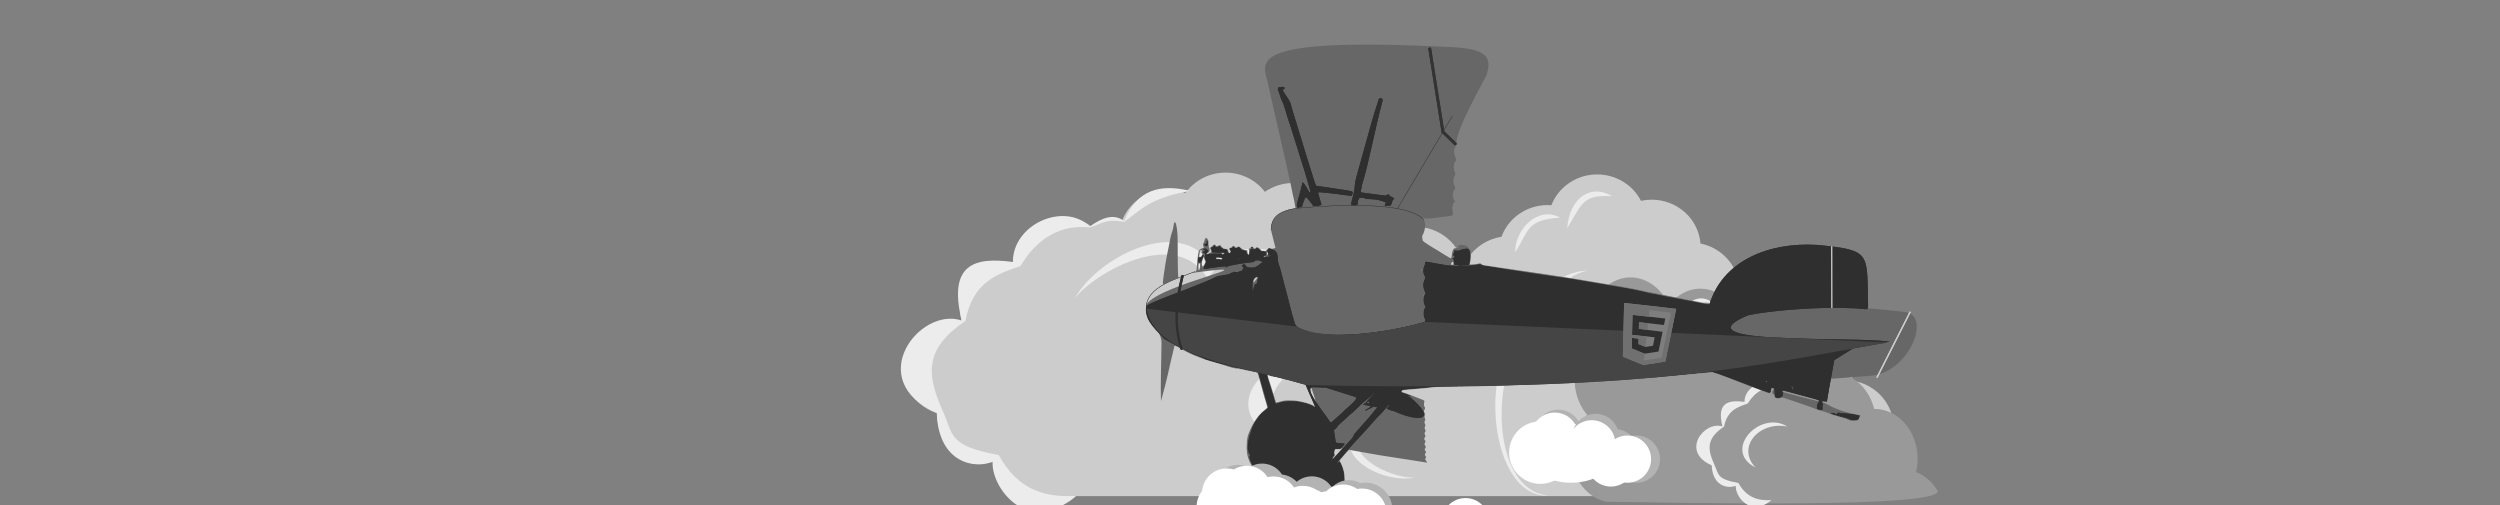 <?xml version="1.0" encoding="UTF-8" standalone="no"?>
<!-- Created with Inkscape (http://www.inkscape.org/) -->

<svg
   xmlns:dc="http://purl.org/dc/elements/1.1/"
   xmlns:cc="http://creativecommons.org/ns#"
   xmlns:rdf="http://www.w3.org/1999/02/22-rdf-syntax-ns#"
   xmlns:svg="http://www.w3.org/2000/svg"
   xmlns="http://www.w3.org/2000/svg"
   xmlns:xlink="http://www.w3.org/1999/xlink"
   xmlns:sodipodi="http://sodipodi.sourceforge.net/DTD/sodipodi-0.dtd"
   xmlns:inkscape="http://www.inkscape.org/namespaces/inkscape"
   width="1980"
   height="400"
   id="svg2"
   version="1.1"
   inkscape:version="0.48.3.1 r9886"
   sodipodi:docname="avion.svg">
  <rect width="100%" height="100%" fill="#808080" stroke="none"/>
  <defs
     id="defs4" />
  <sodipodi:namedview
     id="base"
     pagecolor="#ffffff"
     bordercolor="#666666"
     borderopacity="1.0"
     inkscape:pageopacity="0.0"
     inkscape:pageshadow="2"
     inkscape:zoom="1.979899"
     inkscape:cx="1074.7497"
     inkscape:cy="103.05594"
     inkscape:document-units="px"
     inkscape:current-layer="layer1"
     showgrid="false"
     inkscape:window-width="1920"
     inkscape:window-height="1048"
     inkscape:window-x="1920"
     inkscape:window-y="0"
     inkscape:window-maximized="1" />
  <g
     inkscape:label="Calque 1"
     inkscape:groupmode="layer"
     id="layer1"
     transform="translate(0,-652.362)">
    <path
       style="fill:#cccccc;fill-opacity:1;fill-rule:nonzero;stroke:none"
       d="m 970.656,789.069 c -13.15,0 -24.745,6.386 -31.75,16.125 -4.332,-1.627 -9.046,-2.562 -13.969,-2.562 -16.573,0 -30.681,10.147 -36.219,24.375 -1.924,-0.286 -3.9,-0.438 -5.906,-0.438 -6.854,0 -13.289,1.746 -18.875,4.781 -6.415,-4.577 -14.34,-7.281 -22.906,-7.281 -20.894,0 -37.923,16.092 -38.719,36.219 -1.02,-0.078 -2.022,-0.156 -3.062,-0.156 -21.401,0 -38.75,16.878 -38.75,37.688 0,3.082 0.376,6.07 1.094,8.938 -2.437,-0.467 -4.954,-0.719 -7.531,-0.719 -21.401,0 -38.75,16.878 -38.75,37.687 0,16.829 11.34,31.07 27,35.906 -0.018,0.468 -0.031,0.934 -0.031,1.406 0,20.809 17.349,37.688 38.75,37.688 1.879,0 3.723,-0.155 5.531,-0.406 0.07,20.751 17.392,37.531 38.75,37.531 10.435,0 19.908,-4.009 26.875,-10.531 l 604.562,0 0,-16.844 c 1.404,0.15 2.836,0.25 4.281,0.25 21.401,0 38.75,-16.878 38.75,-37.688 0,-18.899 -14.309,-34.536 -32.969,-37.25 0.068,-0.91 0.094,-1.823 0.094,-2.75 0,-20.809 -17.349,-37.687 -38.75,-37.687 -1.444,0 -2.847,0.1 -4.25,0.25 -1.653,-19.328 -18.289,-34.531 -38.594,-34.531 -2.654,0 -5.246,0.287 -7.75,0.781 -1.042,-17.164 -13.905,-31.223 -30.781,-34.625 -1.553,-19.425 -18.249,-34.719 -38.625,-34.719 -2.92,0 -5.765,0.311 -8.5,0.906 -6.346,-12.392 -19.515,-20.906 -34.719,-20.906 -16.598,0 -30.73,10.144 -36.25,24.406 -0.999,-0.075 -2.012,-0.125 -3.031,-0.125 -16.872,0 -31.181,10.49 -36.5,25.125 -13.694,2.126 -25.006,11.224 -29.938,23.438 -3.07,-17.826 -18.983,-31.406 -38.188,-31.406 -8.952,0 -17.189,2.949 -23.75,7.906 -7.051,-9.349 -18.413,-15.406 -31.25,-15.406 -1.521,0 -3.025,0.084 -4.5,0.25 -4.597,-15.819 -19.541,-27.406 -37.281,-27.406 -8.376,0 -16.131,2.607 -22.469,7 -7.062,-9.238 -18.378,-15.219 -31.125,-15.219 z"
       id="path3018"
       inkscape:connector-curvature="0" />
    <path
       style="fill:#ececec;fill-opacity:1;stroke:none"
       d="m 1263.314,944.719 c -52.938,1.446 -58.16,-76.419 -5.427,-78.111 -40.329,7.237 -46.817,75.604 5.427,78.111 z"
       id="path4190-3-4"
       inkscape:connector-curvature="0"
       sodipodi:nodetypes="ccc" />
    <path
       style="fill:#ececec;stroke:none"
       d="m 852.094,1045.112 c -23.279,1.209 -45.306,-3.562 -61.071,-32.346 -40.745,-7.709 -35.33,-15.279 -45,-36.357 -12.216,-27.871 -13.695,-48.167 18.571,-69.861 5.842,-30.587 24.718,-37.016 43.571,-43.485 13.606,-22.486 31.871,-32.881 55,-30.653 8.297,-1.988 12.033,-7.389 27.143,-4.277 12.525,-8.953 20.189,-18.877 50.714,-24.238 l 0,-0.713 c -21.778,-4.889 -40.315,-1.156 -50.714,24.238 -7.966,-6.128 -17.28,-2.846 -27.143,4.277 -21.044,-19.888 -61.394,-1.081 -60.893,28.158 -30.532,-4.148 -51.533,1.608 -40.625,46.337 -33.328,-11.292 -78.464,47.299 -19.732,73.337 1.324,40.021 30.788,44.484 44.286,38.406 -1.694,19.015 26.403,60.545 65.893,27.178 z"
       id="path3366"
       inkscape:connector-curvature="0"
       sodipodi:nodetypes="cccccccccccccccc" />
    <path
       inkscape:connector-curvature="0"
       style="fill:#999999;fill-opacity:1;fill-rule:nonzero;stroke:none"
       d="m 1512.016,992.167 c -6.802,-10.559 -17.247,-16.062 -27.657,-15.882 -1.107,-4.448 -2.893,-8.791 -5.439,-12.743 -8.572,-13.307 -22.938,-18.587 -35.716,-14.553 -0.796,-1.716 -1.712,-3.392 -2.75,-5.003 -3.545,-5.503 -8.09,-9.63 -13.094,-12.306 -0.129,-7.879 -2.344,-15.854 -6.774,-22.732 -10.807,-16.777 -30.826,-20.859 -45.261,-9.5 -0.473,-0.866 -0.937,-1.717 -1.475,-2.552 -11.069,-17.184 -31.802,-21.054 -46.3,-8.65 -2.148,1.837 -4.035,3.92 -5.662,6.205 -0.935,-2.235 -2.061,-4.406 -3.394,-6.476 -11.069,-17.184 -31.802,-21.054 -46.301,-8.65 -11.725,10.031 -15.782,27.624 -11.052,43.082 -0.335,0.265 -0.667,0.532 -0.996,0.813 -14.499,12.404 -17.285,36.394 -6.216,53.578 0.972,1.509 2.034,2.897 3.144,4.199 -14.422,12.425 -17.154,36.336 -6.107,53.485 5.397,8.379 13.09,13.595 21.238,15.302 43.614,0.348 276.243,6.129 261.807,-9.684 -4.332,-6.725 -10.16,-11.398 -16.498,-13.869 2.784,-11.177 1.098,-23.827 -5.495,-34.063 z"
       id="path3018-7"
       sodipodi:nodetypes="scscscscsscsscsscscccss" />
    <path
       style="fill:#ececec;stroke:none"
       d="m 1403.027,1048.473 c -10.001,0.508 -19.464,-1.496 -26.238,-13.587 -17.505,-3.238 -15.178,-6.418 -19.333,-15.272 -5.248,-11.707 -5.883,-20.233 7.979,-29.346 2.51,-12.848 10.619,-15.549 18.719,-18.266 5.845,-9.445 13.692,-13.812 23.629,-12.876 3.565,-0.835 5.17,-3.104 11.661,-1.797 5.381,-3.761 8.674,-7.929 21.788,-10.181 l 0,-0.299 c -9.356,-2.054 -17.32,-0.485 -21.788,10.181 -3.422,-2.574 -7.424,-1.196 -11.661,1.797 -9.041,-8.354 -26.376,-0.454 -26.161,11.828 -13.117,-1.742 -22.14,0.675 -17.453,19.464 -14.318,-4.743 -33.71,19.868 -8.477,30.805 0.569,16.811 13.227,18.686 19.026,16.133 -0.728,7.987 11.343,25.432 28.309,11.416 z"
       id="path3366-8"
       inkscape:connector-curvature="0"
       sodipodi:nodetypes="cccccccccccccccc" />
    <path
       style="fill:#ececec;stroke:none"
       d="m 1091.622,1047.259 c -17.287,0.899 -33.645,-2.65 -45.353,-24.069 -30.258,-5.736 -26.236,-11.369 -33.418,-27.052 -9.072,-20.739 -10.17,-35.84 13.791,-51.983 4.338,-22.759 18.356,-27.543 32.357,-32.357 10.104,-16.731 23.668,-24.466 40.844,-22.809 6.161,-1.479 8.936,-5.498 20.157,-3.183 9.301,-6.662 14.993,-14.046 37.661,-18.035 l 0,-0.53 c -16.172,-3.638 -29.939,-0.86 -37.661,18.035 -5.916,-4.56 -12.832,-2.118 -20.157,3.183 -15.627,-14.799 -45.592,-0.805 -45.22,20.952 -22.673,-3.087 -38.269,1.196 -30.169,34.479 -24.75,-8.402 -58.268,35.195 -14.653,54.569 0.983,29.779 22.864,33.1 32.887,28.577 -1.258,14.149 19.608,45.051 48.933,20.223 z"
       id="path3366-5"
       inkscape:connector-curvature="0"
       sodipodi:nodetypes="cccccccccccccccc" />
    <path
       style="fill:#ececec;fill-opacity:1;stroke:none"
       d="m 851.022,888.895 c 16.516,-21.389 81.448,-57.422 105.507,-15.595 22.677,-37.455 96.004,-12.673 91.993,22.381 10.94,-32.516 -51.707,-63.34 -90.714,-35.357 -23.671,-35.845 -87.145,-5.99 -106.786,28.571 z"
       id="path4190"
       inkscape:connector-curvature="0"
       sodipodi:nodetypes="ccccc" />
    <path
       style="fill:#ececec;fill-opacity:1;stroke:none"
       d="m 1120.448,1030.634 c -15.185,0.851 -54.436,-13.505 -45.501,-39.15 -24.291,4.147 -40.756,-36.183 -24.363,-47.388 -17.866,7.323 -7.905,45.334 18.371,51.624 -6.533,23.276 29.552,39.288 51.493,34.914 z"
       id="path4190-9"
       inkscape:connector-curvature="0"
       sodipodi:nodetypes="ccccc" />
    <path
       style="fill:#ececec;fill-opacity:1;stroke:none"
       d="m 1264.624,956.315 c 0.611,-5.453 -5.669,-33.207 30.549,-28.807 -2.521,-15.808 14.95,-20.505 27.685,-13.874 18.865,-41.508 37.848,-20.105 39.011,-13.859 -11.918,-20.978 -32.032,5.262 -35.408,20.87 -4.344,-6.168 -30.78,-12.514 -26.903,11.806 -13.697,-0.803 -31.921,-0.23 -34.933,23.864 z"
       id="path4210"
       inkscape:connector-curvature="0"
       sodipodi:nodetypes="ccccccc" />
    <path
       style="fill:#ececec;fill-opacity:1;stroke:none"
       d="m 1390.377,1022.618 c -26.596,-13.475 3.403,-45.906 25.151,-32.454 -22.569,-4.428 -40.444,16.547 -25.151,32.454 z"
       id="path4210-8"
       inkscape:connector-curvature="0"
       sodipodi:nodetypes="ccc" />
    <path
       style="fill:#ececec;fill-opacity:1;stroke:none"
       d="m 1070.739,928.301 c 0.039,-19.011 18.711,-36.93 35.629,-27.335 -27.127,1.686 -24.201,10.098 -35.629,27.335 z"
       id="path4210-4"
       inkscape:connector-curvature="0"
       sodipodi:nodetypes="ccc" />
    <path
       style="fill:#ececec;fill-opacity:1;stroke:none"
       d="m 1199.994,852.113 c 0.039,-19.011 18.711,-36.93 35.629,-27.335 -27.127,1.686 -24.201,10.098 -35.629,27.335 z"
       id="path4210-4-2"
       inkscape:connector-curvature="0"
       sodipodi:nodetypes="ccc" />
    <path
       style="fill:#ececec;fill-opacity:1;stroke:none"
       d="m 1241.207,833.151 c 1.955,-25.05 19.414,-35.264 35.567,-25.414 -23.329,-1.201 -23.253,5.123 -35.567,25.414 z"
       id="path4210-4-2-8"
       inkscape:connector-curvature="0"
       sodipodi:nodetypes="ccc" />
    <path
       style="fill:#ececec;fill-opacity:1;stroke:none"
       d="m 1226.689,1044.911 c -52.938,2.517 -58.16,-133.023 -5.427,-135.968 -40.329,12.597 -46.817,131.604 5.427,135.968 z"
       id="path4190-3"
       inkscape:connector-curvature="0"
       sodipodi:nodetypes="ccc" />
    <g
       id="g3066"
       transform="matrix(0.26,0,0,0.26,841.925,605.417)">
      <path
         style="fill:#676767"
         d="m 624.914,1691.716 c -0.785,-1.401 -4.507,-14.726 -5.657,-20.25 -0.63,-3.025 -1.57,-10.296 -2.089,-16.159 -0.519,-5.862 -1.214,-11.363 -1.545,-12.223 -0.33,-0.861 -3.594,-3.545 -7.254,-5.965 -19.305,-12.768 -38.934,-40.999 -45.648,-65.653 -5.183,-19.029 -4.179,-52.673 2.052,-68.766 5.596,-14.453 8.02,-19.771 13.252,-29.077 11.234,-19.98 23.106,-34.4 36.821,-44.721 5.246,-3.948 7.369,-6.179 7.365,-7.741 0,-1.207 -1.38,-6.469 -3.059,-11.694 -1.679,-5.225 -3.671,-11.75 -4.425,-14.5 -0.754,-2.75 -3.375,-11.975 -5.824,-20.5 -2.449,-8.525 -6.803,-24.5 -9.676,-35.5 -2.873,-11 -5.833,-20.97 -6.578,-22.155 -0.889,-1.414 -2.829,-2.386 -5.643,-2.826 -10.31,-1.611 -44.565,-8.483 -47.115,-9.453 -1.542,-0.586 -4.427,-1.066 -6.411,-1.066 -6.541,0 -20.581,-3.044 -32.263,-6.994 -11.012,-3.724 -30.522,-9.558 -53,-15.849 -5.775,-1.616 -14.653,-4.563 -19.729,-6.548 -5.076,-1.985 -9.51,-3.61 -9.854,-3.61 -0.344,0 -6.991,-2.525 -14.771,-5.611 -14.259,-5.655 -31.38,-14.17 -48.358,-24.049 -11.405,-6.637 -13.893,-7.622 -16.171,-6.402 -17.294,70.458 -21.385,99.393 -41.014,167.716 -1.841,-49.958 1.311,-122.03 1.496,-170.129 5.457,-48.219 -52.95,-74.15 -46.061,-124.271 45.461,-63.564 393.23,-129.139 154.462,-97.717 -12.485,1.864 -18.729,1.653 -11,-0.372 9.884,-2.589 9.336,-1.505 10.699,-21.201 1.097,-15.865 2.009,-23.926 4.179,-36.964 0.412,-2.475 1.497,-5.919 2.411,-7.654 1.963,-3.725 7.396,-7.346 11.02,-7.346 3.535,0 3.796,-0.848 1.968,-6.403 -1.555,-4.724 -1.535,-4.92 1.069,-10.229 1.46,-2.977 2.655,-6.346 2.655,-7.486 0,-1.14 0.952,-3.41 2.115,-5.044 l 2.115,-2.97 2.48,2.316 c 3.887,3.631 5.526,7.6 5.035,12.196 -0.571,5.348 1.095,16.697 2.734,18.62 0.855,1.004 1.07,2.967 0.649,5.935 -0.554,3.91 -1.102,4.68 -4.628,6.509 -2.2,1.141 -4,2.745 -4,3.565 0,1.944 3.173,1.394 6.344,-1.1 1.334,-1.05 3.249,-1.908 4.256,-1.908 4.239,0 5.112,-6.88 1.349,-10.642 -2.408,-2.408 -2.463,-2.687 -0.977,-4.955 0.866,-1.322 2.203,-2.403 2.97,-2.403 0.768,0 2.881,-1.575 4.697,-3.5 3.904,-4.139 6.217,-4.413 8.453,-1 1.877,2.865 6.412,3.404 8.408,1 2.502,-3.015 9,-0.797 9,3.071 0,0.786 0.665,1.429 1.477,1.429 0.812,0 2.179,1.072 3.038,2.383 1.282,1.957 2.612,2.458 7.439,2.808 7.253,0.525 9.046,1.892 9.046,6.897 0,2.858 0.528,4.125 2.064,4.947 4.892,2.618 6.757,-4.524 2.376,-9.098 -2.399,-2.504 -2.454,-2.779 -0.879,-4.354 0.925,-0.925 2.96,-1.937 4.522,-2.249 1.563,-0.313 3.544,-1.64 4.403,-2.951 2.022,-3.086 5.041,-3.036 7.107,0.117 1.877,2.865 6.412,3.404 8.408,1 1.837,-2.213 5.603,-1.825 8.21,0.848 5.453,5.59 9.634,7.828 15.64,8.372 l 5.921,0.537 0.654,5.782 c 1.201,10.618 5.575,9.619 5.575,-1.273 0,-2.951 -0.501,-5.867 -1.113,-6.479 -1.559,-1.559 -0.211,-3.287 2.563,-3.287 1.637,0 2.515,-0.726 2.943,-2.433 1.12,-4.463 6.914,-4.459 8.035,0.006 0.775,3.088 5.348,3.338 7.839,0.428 2.276,-2.658 5.296,-2.527 8.178,0.355 1.295,1.295 3.079,2.632 3.963,2.972 0.885,0.34 2.127,1.755 2.76,3.145 0.987,2.166 1.809,2.53 5.741,2.542 2.524,0.01 5.632,0.293 6.905,0.634 1.883,0.504 3.203,-0.339 7.06,-4.514 5.028,-5.441 6.566,-6.023 9.683,-3.666 2.22,1.679 8.019,2.024 8.941,0.532 0.34,-0.55 1.942,-1 3.559,-1 1.618,0 2.933,-0.338 2.924,-0.75 -0.01,-0.412 -1.824,-7.5 -4.033,-15.75 -2.209,-8.25 -4.9,-19.109 -5.98,-24.131 -11.807,-37.494 7.558,-71.185 71.051,-80.962 -1.638,-11.172 -5.953,-33.251 -7.311,-37.407 -0.629,-1.925 -1.195,-4.4 -1.257,-5.5 -7.391,-39.8 -17.842,-79.932 -30.988,-141 -3.748,-17.463 -10.124,-45.477 -12.974,-57 -1.36,-5.5 -3.595,-15.175 -4.965,-21.5 -2.405,-11.101 -6.493,-29.076 -16.09,-70.749 -2.502,-10.863 -5.414,-23.828 -6.471,-28.81 -1.057,-4.982 -3.985,-18.032 -6.505,-29 -18.489,-64.854 -37.377,-130.5 569.743,-99.601 93.981,6.349 116.758,27.169 99.018,84.156 -1.801,5.786 -94.875,168.405 -91.731,207.972 0.484,2.88 -0.174,5.008 -3.565,11.532 -4.144,7.972 -4.157,8.028 -3.54,16.209 0.616,8.167 0.958,9.463 4.905,18.561 l 2.069,4.77 -2.174,2.73 c -4.096,5.145 -5.489,8.721 -5.927,15.222 -0.436,6.464 0.03,9.333 3.266,20.142 l 1.687,5.634 -3.222,6.752 c -3.032,6.353 -3.196,7.26 -2.769,15.366 0.362,6.885 1.027,9.764 3.312,14.341 l 2.859,5.726 -2.163,2.302 c -2.688,2.862 -5.058,9.429 -5.858,16.233 -0.701,5.963 1.578,15.229 4.889,19.879 l 2.073,2.911 -3.111,2.611 c -2.604,2.185 -3.373,3.903 -4.71,10.527 -1.57,7.775 -1.508,9.459 0.689,18.675 2.098,8.798 -0.106,11.213 -11.202,12.273 -3.025,0.289 -14.05,1.649 -24.5,3.022 -10.45,1.373 -26.628,3.431 -35.95,4.573 -70.072,-1.749 6.149,-21.984 -16.988,43.156 -4.979,9.611 -5.407,10.936 -4.53,13.993 0.533,1.858 0.969,5.04 0.969,7.073 0,3.632 0.235,3.853 13.75,12.956 7.562,5.094 16.287,10.634 19.388,12.311 5.613,3.037 18.1,10.644 35.494,21.625 11.233,7.091 17.169,10.166 18.288,9.474 0.957,-0.592 2.535,-7.34 2.188,-9.361 -0.406,-2.365 2.083,-12.61 3.962,-16.31 1.931,-3.802 4.067,-4.842 9.988,-4.865 1.957,-0.01 4.415,-0.64 5.462,-1.405 1.671,-1.222 1.729,-1.602 0.479,-3.108 -4.46,-5.375 14.266,-7.494 23.622,-2.673 4.724,2.434 9.466,7.323 12.277,12.658 1.812,3.438 2.1,5.717 2.1,16.591 0,8.3 -0.509,14.283 -1.489,17.515 -0.819,2.7 -1.494,6.188 -1.5,7.752 l -0.011,2.843 9.75,-0.682 c 5.362,-0.375 12.336,-1.329 15.498,-2.12 5.02,-1.256 6.106,-1.253 8.573,0.023 1.554,0.803 3.368,2.114 4.03,2.913 0.704,0.848 4.001,1.734 7.927,2.129 3.697,0.372 11.897,1.531 18.222,2.575 6.325,1.044 20.95,3.255 32.5,4.913 11.55,1.658 30.45,4.404 42,6.103 11.55,1.699 28.425,4.165 37.5,5.479 15.483,2.243 37.106,5.466 84.5,12.595 11,1.655 24.275,3.618 29.5,4.363 11.757,1.677 32.851,5.107 43.5,7.074 4.4,0.813 16.1,2.795 26,4.406 9.9,1.611 27.225,4.505 38.5,6.433 11.275,1.928 28.825,4.884 39,6.569 23.801,3.942 39.22,6.653 45.5,7.998 2.75,0.589 7.7,1.501 11,2.026 3.3,0.525 11.175,2.126 17.5,3.558 6.325,1.432 16.9,3.699 23.5,5.039 39.169,7.95 47.841,9.674 65.5,13.022 10.725,2.033 35.925,7.051 56,11.151 20.075,4.1 38.975,7.812 42,8.248 3.025,0.437 9.775,1.805 15,3.039 14.707,3.475 23,3.311 23,-0.455 0,-0.739 -0.897,-1.96 -1.994,-2.715 -1.912,-1.315 -1.928,-1.557 -0.398,-5.872 284.492,10.042 503.281,24.838 592.408,36.629 80.478,10.647 14.091,179.956 -100.323,193.792 l -127.736,9.754 c -2.669,2.672 -3.034,25.402 -8.141,60.326 l -1.316,9 -7.831,-0.243 c -9.561,-0.296 -9.955,1.27 -1.068,4.243 3.288,1.1 9.56,4.096 13.939,6.658 20.478,11.984 48.658,21.681 79.96,27.516 7.7,1.435 14.55,3.041 15.223,3.567 0.945,0.74 0.793,1.787 -0.667,4.608 -1.039,2.008 -2.335,4.817 -2.879,6.242 -0.548,1.436 -2.576,3.345 -4.55,4.281 -6.802,3.228 -22.213,2.081 -28.375,-2.112 -2.192,-1.491 -8.375,-3.706 -14.872,-5.327 -14.059,-3.507 -36.374,-10.362 -40.234,-12.358 -5.359,-2.771 -18.595,-7.252 -26.681,-9.033 -4.38,-0.965 -11.339,-3.321 -15.464,-5.236 -6.974,-3.238 -27.288,-10.466 -58.5,-20.814 -7.15,-2.37 -19.679,-6.601 -27.843,-9.401 -16.18,-5.55 -18.512,-5.885 -24.249,-3.488 -7.034,2.939 -16.382,-0.491 -16.423,-6.027 -0.021,-2.772 -1.221,-4.512 -4.1,-5.939 -3.787,-1.878 -3.791,-7.535 -0.01,-11.843 3.293,-3.75 3.016,-5.238 -1.12,-6.005 -3.437,-0.638 -4.32,0.487 -5.104,6.501 -1.204,9.238 -3.447,10.445 -12.319,6.633 -2.658,-1.143 -9.783,-3.798 -15.833,-5.9 -6.05,-2.103 -25.625,-9.502 -43.5,-16.442 -62.084,-24.106 -84.409,-32.495 -99.442,-37.368 l -7.942,-2.574 -23.058,2.249 c -60.554,5.905 -74.855,7.229 -98.558,9.121 -14.025,1.12 -33.825,2.706 -44,3.525 -44.603,3.589 -120.309,9.079 -144.5,10.479 -9.9,0.573 -24.975,1.48 -33.5,2.016 -8.525,0.536 -23.825,1.423 -34,1.97 -10.175,0.548 -25.925,1.431 -35,1.963 -41.603,2.438 -124.661,5.878 -218.5,9.052 -17.05,0.577 -41.125,1.489 -53.5,2.027 -12.375,0.538 -51.75,1.232 -87.5,1.542 -45.878,0.397 -68.236,0.966 -76,1.932 -17.623,2.193 -38.882,4.335 -54.5,5.49 -39.245,2.903 -40.378,3.028 -42.203,4.68 -2.947,2.667 -2.255,5.008 1.701,5.75 5.267,0.988 21.469,6.725 35.502,12.571 6.875,2.864 16.184,6.542 20.687,8.173 10.17,3.684 11.038,4.595 9.324,9.789 -1.491,4.517 -0.76,10.961 1.662,14.658 1.527,2.331 1.495,2.748 -0.523,6.789 -2.671,5.349 -2.667,5.789 0.1,10.612 1.897,3.307 2.054,4.238 1,5.934 -1.72,2.769 -1.567,8.526 0.323,12.18 1.448,2.801 1.436,3.192 -0.152,4.947 -2.12,2.343 -2.093,6.711 0.069,10.891 1.506,2.912 1.504,3.472 -0.025,7.476 -1.575,4.123 -1.559,4.542 0.335,8.824 1.954,4.417 1.956,4.545 0.101,7.358 -2.329,3.533 -2.368,5.314 -0.214,9.831 1.63,3.419 1.614,3.635 -0.5,6.493 -2.712,3.669 -2.76,6.039 -0.186,9.311 2.359,2.998 2.459,4.536 0.468,7.168 -1.999,2.643 -1.838,5.44 0.535,9.333 2.491,4.085 2.484,4.647 -0.096,8.137 -1.972,2.667 -2,2.996 -0.487,5.71 0.883,1.583 2.122,3.607 2.754,4.497 0.917,1.291 0.712,2.087 -1.013,3.939 -2.768,2.971 -2.754,6.684 0.038,9.656 2.119,2.256 2.138,2.446 0.5,5.219 -2.324,3.934 -2.163,5.103 1.26,9.107 1.628,1.904 2.978,4.261 3,5.237 -187.687,-28.686 -119.206,-18.429 -237.723,-38.976 -2.08,1.136 -22.333,23.641 -26.83,29.814 l -2.094,2.875 4.876,9.905 c 3.209,6.518 5.804,13.786 7.589,21.256 2.459,10.29 2.712,13.128 2.706,30.351 -0.01,20.481 -0.945,25.796 -7.277,41.25 l -2.561,6.25 -111.263,0 c -61.195,0 -111.453,-0.338 -111.683,-0.75 z m 211.614,-129.567 c 14.308,-15.579 16.899,-19.123 11.11,-15.195 -3.325,2.257 -4.268,2.415 -11,1.846 -7.254,-0.613 -7.377,-0.584 -8.353,1.983 -1.693,4.453 -2.405,12.358 -1.181,13.114 1.875,1.159 1.172,3.904 -1.929,7.531 -2.853,3.338 -3.835,5.564 -2.148,4.871 0.446,-0.183 6.522,-6.551 13.501,-14.151 z m -60.316,-140.933 c 0.427,-6.123 -7.928,-17.52 -7.996,-22.402 0,-1.238 -1.37,-6.211 -3.045,-11.05 -1.674,-4.839 -4.613,-13.627 -6.529,-19.529 -2.081,-6.409 -4.178,-11.1 -5.205,-11.649 -35.188,-9.232 -70.604,-21.359 -98.41,-27.102 -14.719,-3.025 -23.08,-3.853 -21.261,-2.107 -14.651,-19.726 -16.093,-15.379 -1.645,25.68 4.348,13.15 8.219,25.484 8.604,27.409 0.752,3.766 7.384,26.226 7.894,26.736 0.17,0.169 5.886,-1.3 12.703,-3.265 11.568,-3.335 13.361,-3.578 26.895,-3.646 16.526,-0.083 26.371,1.02 41.735,4.678 16.628,3.959 25.114,7.077 35.35,12.988 5.178,2.99 9.752,5.453 10.165,5.473 0.412,0.02 0.748,-0.977 0.746,-2.214 z m 1525.461,-19.681 c 0.841,-1.36 0.249,-1.584 -14.494,-5.494 -7.405,-1.964 -18.188,-4.858 -23.963,-6.432 -48.433,-13.201 -67.218,-18.143 -68.963,-18.143 -3.836,0 -2.091,2.822 2.713,4.388 2.612,0.852 16.45,4.541 30.75,8.198 14.3,3.657 35.9,9.245 48,12.418 23.667,6.205 25.082,6.481 25.957,5.066 z m -1204.076,-320.621 c 0.342,-0.89 0.174,-1.291 -0.393,-0.941 -0.544,0.336 -0.989,1.034 -0.989,1.552 0,1.438 0.717,1.121 1.382,-0.611 z m -513.263,-43.698 c 1.24,-1.788 3.521,-4.728 5.068,-6.535 1.548,-1.807 2.814,-3.719 2.814,-4.25 0,-1.294 -3.644,-1.226 -6.151,0.116 -3.514,1.88 -7.767,13.919 -4.917,13.919 0.513,0 1.946,-1.462 3.186,-3.25 z m 509.866,-36.059 c 0.01,-0.445 -0.435,-0.531 -0.985,-0.191 -0.55,0.34 -0.993,1.379 -0.985,2.309 0.013,1.457 0.149,1.484 0.985,0.191 0.533,-0.825 0.976,-1.864 0.985,-2.309 z m -677.8,-1.256 c 0.437,-1.614 0.911,-5.798 1.055,-9.298 0.208,-5.086 -0.081,-6.584 -1.441,-7.465 -0.936,-0.606 -2.03,-0.774 -2.43,-0.373 -0.959,0.959 -1.793,17.152 -0.991,19.242 0.91,2.373 2.893,1.276 3.808,-2.106 z m 12.233,-10.739 c 1.386,-1.817 3.222,-4.985 4.08,-7.039 1.46,-3.495 1.43,-4.03 -0.469,-8.323 -1.116,-2.524 -2.03,-5.63 -2.03,-6.902 0,-3.818 -1.941,-3.818 -3.537,0 -3.204,7.667 -4.574,16.243 -3.363,21.051 0.625,2.483 1.511,4.515 1.967,4.515 0.457,0 1.964,-1.487 3.35,-3.304 z m 760.582,-6.137 c 0,-5.211 -1.335,-6.47 -4.156,-3.918 -4.914,4.447 -4.316,8.359 1.278,8.359 2.738,0 2.878,-0.215 2.878,-4.441 z m -705.406,-13.711 c 1.36,-2.201 -2.828,-3.848 -9.785,-3.848 -6.264,0 -6.809,0.169 -6.809,2.114 0,1.907 0.415,2.059 4.25,1.559 2.337,-0.305 5.15,-0.163 6.25,0.316 2.864,1.247 5.271,1.192 6.094,-0.14 z m -60.745,-10.665 2.375,-4.317 -2.197,-2.339 c -1.783,-1.898 -1.992,-2.722 -1.112,-4.368 1.803,-3.369 1.324,-5.16 -1.379,-5.16 -2.954,0 -4.442,2.42 -4.349,7.074 0.038,1.884 -0.447,5.367 -1.078,7.74 -1.369,5.151 -0.801,6.403 2.723,5.993 1.933,-0.225 3.28,-1.467 5.017,-4.624 z m 192.204,2.317 c -0.078,-1.484 -2.316,-1.212 -2.835,0.345 -0.28,0.841 0.177,1.216 1.22,1 0.917,-0.19 1.644,-0.795 1.615,-1.345 z m 8.482,-5.557 c 0.871,-1.41 -0.314,-5.943 -1.554,-5.943 -0.539,0 -0.981,1.575 -0.981,3.5 0,3.407 1.216,4.578 2.535,2.443 z m -134.657,-1.847 c 0.758,-0.48 1.069,-1.373 0.691,-1.985 -0.973,-1.575 -5.569,-1.392 -5.569,0.222 0,2.602 2.263,3.42 4.878,1.763 z m -184.2,92.248 c -1.268,-1.268 -0.683,-11.964 1.254,-22.919 1.062,-6.009 2.413,-14.975 3.002,-19.925 0.589,-4.95 1.946,-13.95 3.017,-20 1.071,-6.05 3.104,-17.525 4.52,-25.5 1.415,-7.975 3.214,-16.525 3.997,-19 0.783,-2.475 2.145,-9.225 3.026,-15 2.332,-15.274 6.467,-32.195 9.653,-39.5 0.863,-1.98 3.445,-14.441 4.521,-21.824 0.636,-4.366 3.03,-5.942 4.677,-3.08 3.713,6.451 6.917,33.252 6.587,55.098 -0.339,22.449 0.8,106.142 1.482,108.88 l 0.766,3.073 -8.34,3.295 c -4.587,1.812 -13.965,6.107 -20.84,9.543 -13.68,6.838 -16.304,7.877 -17.322,6.859 z M -826.391,145.884 c 0.334,-0.87 0.607,-1.77 0.607,-2 0,-0.23 0.675,-0.418 1.5,-0.418 1.808,0 1.933,1.167 0.3,2.8 -1.709,1.709 -3.123,1.484 -2.407,-0.382 z"
         id="path3070"
         inkscape:connector-curvature="0"
         sodipodi:nodetypes="ccsssssssccccscsssscsssscccccssscsscsccsccccscssssscssscsssscccccssccssssccsscccsccscsccscccsscccscssscssccccsccsccssssscccsscsscsccsssscccsscccsssssssssscccssssssccsccscscsscccccscssssscccsccssscsssssssssscsssssssscscccccsscsscccccscsccccsscscsccscsccscscccsccccscscssccsssscsssccscccsssccsccccccscccscsccsccsssscsscccccccsccccccsccsscscsssscscssssssscssssssss" />
      <path
         style="fill:#2f2f2f"
         d="m 624.423,1684.221 c -3.602,-13.285 -4.35,-17.606 -5.11,-29.502 -0.679,-10.621 -0.883,-11.42 -3.658,-14.339 -1.616,-1.7 -4.85,-4.218 -7.186,-5.595 -5.804,-3.422 -19.337,-18.103 -25.642,-27.817 -10.483,-16.152 -17.391,-34.778 -13.955,-37.629 1.939,-1.609 1.643,-3.055 -1.173,-5.726 -1.875,-1.778 -2.483,-3.382 -2.483,-6.55 0,-2.307 -0.562,-4.758 -1.25,-5.445 -1.85,-1.85 -1.406,-14.583 1.016,-29.15 3.078,-18.513 14.975,-50.751 21.694,-58.787 1.248,-1.492 3.848,-5.188 5.777,-8.213 5.434,-8.518 11.615,-15.386 19.263,-21.401 15.613,-12.28 14.746,-10.747 11.421,-20.192 -1.144,-3.249 -3.567,-11.532 -5.385,-18.407 -1.818,-6.875 -5.565,-20.15 -8.325,-29.5 -2.761,-9.35 -6.894,-23.728 -9.186,-31.952 -6.047,-21.704 -5.768,-21.199 -12.179,-22.013 -7.605,-0.966 -44.175,-8.329 -47.334,-9.53 -1.453,-0.552 -3.85,-1.015 -5.327,-1.028 -4.831,-0.041 -31.075,-6.561 -64.185,-15.946 -41.18,-11.672 -37.915,-10.643 -42,-13.242 -1.925,-1.225 -6.875,-3.446 -11,-4.935 -11.375,-4.106 -32.817,-13.276 -39,-16.679 -3.025,-1.665 -8.425,-4.634 -12,-6.597 -3.575,-1.963 -11.675,-6.112 -18,-9.22 -6.325,-3.108 -12.175,-6.016 -13,-6.463 -0.825,-0.447 -5.325,-2.931 -10,-5.52 -4.675,-2.589 -11.088,-6.095 -14.251,-7.791 -3.163,-1.696 -6.039,-3.975 -6.391,-5.065 -0.352,-1.089 -5.19,-6.489 -10.752,-12 -19.105,-18.929 -31.55,-35.414 -36.984,-48.99 -3.225,-8.057 -6.159,-20.031 -5.259,-28.282 0.578,-5.296 0.101,-6.172 3.534,-9.371 16.955,-12.905 105.508,-42.926 171.138,-70.091 14.863,-6.152 28.551,-12.158 39.965,-17.785 2.156,-1.1 5.008,-2 6.337,-2 1.329,0 9.11,-1.348 17.29,-2.996 8.18,-1.648 15.15,-2.998 15.488,-3 0.338,0 1.891,-1.007 3.45,-2.234 1.559,-1.226 3.781,-2.106 4.938,-1.954 1.157,0.152 2.903,-0.608 3.881,-1.688 1.56,-1.724 2.136,-1.813 4.716,-0.728 3.871,1.628 12.75,0.524 14.446,-1.795 0.893,-1.222 2.364,-1.628 5.104,-1.411 3.647,0.29 3.834,0.164 3.569,-2.393 -0.195,-1.876 0.339,-3.03 1.75,-3.785 2.846,-1.523 2.586,-4.854 -0.47,-6.016 -3.038,-1.155 -3.194,-3.306 -0.439,-6.061 3.182,-3.182 7.017,-2.236 9.439,2.331 2.534,4.778 6.902,6.199 18.35,5.97 7.551,-0.151 8.979,-0.512 14.917,-3.776 3.612,-1.985 7.729,-4.835 9.15,-6.334 1.421,-1.499 4.046,-3.32 5.833,-4.049 4.21,-1.715 4.145,-3.691 -0.149,-4.497 -1.87,-0.351 -3.95,-1.301 -4.622,-2.111 -0.86,-1.036 -3.259,-1.474 -8.077,-1.474 -6.188,0 -7.012,0.24 -8.475,2.473 -1.753,2.675 -3.222,3.077 -16.426,4.487 -18.098,1.933 -33.751,4.173 -39.5,5.652 -3.3,0.849 -9.989,2.158 -14.865,2.909 -6.162,0.949 -10.044,2.145 -12.729,3.922 -4.681,3.098 -5.231,3.157 -4.379,0.473 0.633,-1.995 0.411,-2.057 -5.183,-1.45 -3.214,0.348 -8.769,1.039 -12.344,1.535 -3.575,0.496 -9.65,1.185 -13.5,1.53 -3.85,0.345 -9.025,1.075 -11.5,1.623 -7.63,1.687 -24.462,3.694 -25.174,3.002 -0.371,-0.36 1.317,-4.867 3.75,-10.015 4.886,-10.336 5.401,-14.083 2.45,-17.834 -2.884,-3.666 -3.462,-8.328 -1.589,-12.811 1.534,-3.671 1.512,-3.921 -0.543,-6.108 -1.179,-1.254 -3.099,-2.417 -4.268,-2.584 -3.025,-0.431 -2.356,-2.136 1.28,-3.26 3.818,-1.18 4.141,-4.195 0.595,-5.543 -3.542,-1.347 -3.1,-2.665 1.161,-3.464 4.138,-0.776 7.749,1.236 10.309,5.747 1.405,2.475 1.306,2.747 -2.25,6.201 -2.046,1.987 -3.719,4.054 -3.719,4.595 0,1.91 3.153,2.156 6.804,0.53 2.894,-1.289 7.584,-1.705 21.603,-1.915 17.824,-0.268 17.917,-0.258 20.154,2.155 l 2.248,2.424 3.346,-2.312 c 1.84,-1.272 3.522,-2.447 3.738,-2.612 0.216,-0.165 -0.215,-1.032 -0.958,-1.927 -1.135,-1.367 -2.798,-1.537 -10.393,-1.062 -4.973,0.311 -13.317,0.245 -18.542,-0.147 l -9.5,-0.712 -0.32,-4.498 c -0.176,-2.474 -1.007,-5.258 -1.848,-6.187 -1.956,-2.162 -1.156,-3.4 2.693,-4.17 2.249,-0.45 3.348,-1.418 4.119,-3.629 1.344,-3.857 3.664,-3.864 5.005,-0.016 0.926,2.658 1.501,3 5.038,3 2.888,0 4.477,-0.599 5.746,-2.167 2.114,-2.61 4.773,-1.927 5.239,1.345 0.192,1.351 1.153,2.458 2.328,2.683 1.1,0.21 3.239,1.424 4.752,2.698 1.914,1.611 3.971,2.299 6.755,2.26 4.875,-0.067 6.992,1.517 6.992,5.231 0,3.304 4.289,7.196 7.432,6.745 1.127,-0.162 2.665,-1.583 3.417,-3.158 1.396,-2.921 1.014,-4.561 -2.057,-8.839 -1.56,-2.173 -0.722,-2.963 3.946,-3.717 2.902,-0.469 3.834,-1.119 4.081,-2.844 0.429,-3.004 3,-2.842 4.18,0.263 0.815,2.144 1.577,2.5 5.353,2.5 2.693,0 4.886,-0.582 5.647,-1.5 2.05,-2.47 4.097,-1.741 8.464,3.016 3.648,3.974 4.889,4.647 10.341,5.607 3.407,0.6 6.195,1.522 6.195,2.049 0,0.527 0.958,3.185 2.129,5.906 1.505,3.499 2.845,5.128 4.573,5.562 3.456,0.867 4.105,-0.22 4.862,-8.14 0.856,-8.964 1.668,-9.624 10.892,-8.844 6.909,0.584 7.201,0.517 8.867,-2.026 2.162,-3.3 4.165,-3.341 6.269,-0.13 0.901,1.375 2.271,2.5 3.044,2.5 0.774,0 1.924,1.136 2.557,2.524 1.237,2.715 2.433,3.141 10.616,3.78 2.92,0.228 5.692,0.815 6.16,1.305 0.468,0.49 1.004,2.906 1.191,5.37 0.292,3.847 0.058,4.522 -1.66,4.789 -5.939,0.922 -6.629,1.306 -6.315,3.518 0.341,2.398 0.68,2.438 10.761,1.267 2.995,-0.348 5.944,-1.046 6.552,-1.55 0.608,-0.505 2.095,-0.659 3.304,-0.343 1.582,0.414 2.198,0.13 2.198,-1.012 0,-1.206 -0.9,-1.534 -3.75,-1.367 l -3.75,0.22 0,-4.837 c 0,-3.846 -0.473,-5.221 -2.308,-6.707 -1.91,-1.548 -2.12,-2.222 -1.215,-3.913 0.601,-1.123 1.497,-2.043 1.991,-2.043 0.494,0 1.183,-0.9 1.532,-2 0.748,-2.358 3.733,-2.629 5.5,-0.5 17.899,3.191 23.115,10.864 22.946,33.466 -0.061,1.944 1.029,6.909 2.421,11.034 4.682,13.872 9.403,30.417 12.127,42.5 1.488,6.6 4.265,17.372 6.171,23.938 1.906,6.566 3.846,13.766 4.311,16 0.465,2.234 2.708,10.728 4.984,18.876 2.276,8.147 5.711,21.647 7.634,30 1.922,8.353 4.79,19.237 6.372,24.187 1.582,4.95 4.25,13.725 5.929,19.5 5.626,61.985 235.624,49.934 397.098,3.342 l 2.992,-6.132 -2.703,-5.853 c -2.257,-4.888 -2.709,-7.269 -2.742,-14.451 -0.034,-7.449 0.345,-9.402 2.831,-14.616 l 2.87,-6.018 -2.814,-5.384 c -2.502,-4.787 -2.817,-6.437 -2.84,-14.884 -0.023,-8.569 0.254,-10.02 2.83,-14.809 l 2.855,-5.309 -2.631,-6.691 c -5.411,-13.758 -5.702,-22.793 -1.065,-33.062 3.115,-6.9 3.055,-9.968 -0.325,-16.398 -2.356,-4.482 -2.742,-6.377 -2.696,-13.232 0.044,-6.58 0.531,-8.976 2.74,-13.5 1.477,-3.025 2.691,-7.161 2.696,-9.191 0.01,-2.03 0.441,-3.957 0.967,-4.283 0.992,-0.613 7.724,0.36 24.043,3.473 5.225,0.997 14,2.562 19.5,3.478 5.5,0.916 13.6,2.296 18,3.066 4.4,0.77 13.913,1.633 21.14,1.917 7.227,0.284 13.866,0.795 14.752,1.136 2.175,0.835 6.841,-0.411 6.09,-1.626 -0.33,-0.534 -3.668,-0.971 -7.418,-0.971 -4.262,0 -7.188,-0.469 -7.805,-1.25 -0.542,-0.688 -1.272,-4.475 -1.622,-8.416 -0.759,-8.559 -1.439,-10.624 -3.266,-9.923 -0.754,0.289 -1.371,-0.093 -1.371,-0.849 0,-0.829 0.711,-1.189 1.789,-0.907 2.622,0.685 5.589,-3.012 4.833,-6.022 -0.463,-1.846 -1.107,-2.319 -2.619,-1.924 -2.416,0.632 -2.663,-1.506 -0.638,-5.509 0.751,-1.485 1.665,-4.352 2.03,-6.371 l 0.664,-3.671 7.329,0.554 c 6.471,0.489 7.675,0.299 10.28,-1.627 1.96,-1.449 6.073,-2.684 12.248,-3.678 10.979,-1.767 12.988,-1.03 16.144,5.92 2.168,4.775 2.623,20.824 0.813,28.672 -0.571,2.475 -1.277,6.3 -1.569,8.5 -0.817,6.157 -1.439,6.492 -12.178,6.57 -5.295,0.039 -10.528,0.457 -11.628,0.93 -5.385,2.314 39.326,0.01 49.831,-2.569 7.266,-1.783 6.517,-1.84 10.669,0.812 2.376,1.518 6.391,2.6 12.5,3.368 4.95,0.623 14.625,2.096 21.5,3.274 6.875,1.178 24.2,3.926 38.5,6.105 33.512,5.108 61.775,9.511 77.5,12.075 6.875,1.121 26.45,4.014 43.5,6.428 48.879,6.922 92.548,13.38 98,14.491 2.75,0.561 9.275,1.676 14.5,2.479 19.994,3.07 46.125,7.482 61.5,10.384 8.8,1.661 21.175,3.768 27.5,4.683 21.241,3.072 74.54,12.862 87,15.981 3.025,0.757 10.9,2.565 17.5,4.017 6.6,1.452 13.382,3.052 15.071,3.556 1.689,0.503 4.309,0.915 5.823,0.915 1.514,0 6.432,0.882 10.929,1.96 4.497,1.078 10.427,2.387 13.177,2.909 12.281,2.329 17.553,3.393 25.5,5.144 4.675,1.03 12.1,2.386 16.5,3.014 4.4,0.627 16.775,2.914 27.5,5.082 72.335,14.62 75.529,15.189 80.83,14.394 39.268,-130.534 176.636,-190.901 329.17,-181.311 158.155,15.343 150.565,23.231 153.647,161.33 0.822,38.253 1.994,35.747 -15.647,33.433 -19.107,-2.506 -79.03,-3.654 -130,-2.49 -37.367,0.853 -108.6,5.946 -141,10.081 -6.325,0.807 -18.925,2.381 -28,3.496 -15.897,1.954 -23.358,3.207 -51.5,8.646 -215.311,91.59 303.432,63.131 432.529,79.992 l -110.079,19.677 -58.914,36.643 -20.523,112.5 c -0.356,3.3 -1.095,7.726 -1.641,9.835 l -0.995,3.835 -5.188,-0.748 c -8.52,-1.229 -9.158,-1.138 -9.512,1.358 -0.205,1.444 0.511,2.956 1.952,4.123 2.232,1.808 2.244,1.922 0.62,6.057 -1.275,3.245 -1.396,4.631 -0.527,6.022 0.777,1.244 0.831,2.852 0.172,5.163 -0.837,2.936 -1.418,3.394 -4.648,3.664 -2.127,0.178 -5.571,-0.523 -8.125,-1.653 l -4.434,-1.961 0.164,-6.431 c 0.163,-6.402 0.725,-7.694 7.133,-16.392 1.919,-2.605 -2.039,-4.311 -22.983,-9.911 -11.55,-3.088 -29.775,-8.04 -40.5,-11.005 -34.28,-9.476 -37.412,-10.322 -42.191,-11.39 -7.467,-1.669 -10.163,0.798 -5.868,5.37 1.881,2.002 1.887,2.229 0.207,7.382 -1.527,4.684 -2.247,5.546 -6.05,7.249 -5.122,2.293 -11.123,2.488 -14.992,0.487 -2.762,-1.428 -2.802,-1.585 -3.389,-13.258 -0.327,-6.497 -0.874,-12.543 -1.217,-13.437 -0.819,-2.133 -8.512,-3.458 -9.625,-1.657 -0.435,0.704 -1.085,3.633 -1.444,6.509 -0.83,6.644 -2.35,8.023 -7.257,6.582 -5.918,-1.739 -31.692,-11.266 -59.673,-22.058 -89.955,-34.694 -106.311,-40.544 -113.5,-40.597 -3.025,-0.022 -17.875,1.18 -33,2.67 -54.119,5.334 -65.009,6.351 -82.5,7.705 -7.7,0.596 -18.275,1.519 -23.5,2.052 -5.225,0.533 -21.425,1.844 -36,2.914 -14.575,1.07 -32.575,2.402 -40,2.961 -7.425,0.559 -20.25,1.473 -28.5,2.031 -8.25,0.559 -21.075,1.454 -28.5,1.989 -21.196,1.528 -42.727,2.984 -52,3.515 -4.675,0.268 -16.15,0.949 -25.5,1.513 -39.617,2.39 -69.549,3.993 -93,4.979 -13.75,0.578 -34.225,1.494 -45.5,2.036 -84.412,4.053 -213.552,8.134 -285,9.005 -38.775,0.473 -73.2,1.313 -76.5,1.868 -11.395,1.915 -32.021,4.128 -38.5,4.131 -3.575,0 -9.183,0.442 -12.463,0.979 -3.28,0.537 -10.704,1.225 -16.5,1.528 -5.795,0.303 -13.816,1.053 -17.825,1.666 -6.259,0.957 -7.577,1.521 -9.343,4.002 -1.131,1.588 -1.824,3.492 -1.541,4.231 0.283,0.739 3.813,2.308 7.843,3.486 6.984,2.042 20.574,7.88 21.38,9.184 0.209,0.338 -1.967,0.405 -4.836,0.148 -7.325,-0.656 -5.011,1.295 3.284,2.769 86.165,72.762 26.303,76.164 -48.566,42.832 -2.236,-1.008 -5.173,-1.833 -6.527,-1.833 -1.354,0 -3.349,-0.59 -4.434,-1.31 -1.085,-0.721 -3.998,-1.929 -6.473,-2.686 -2.475,-0.756 -4.646,-1.475 -4.824,-1.597 -0.976,-0.667 3.057,-6.192 5.249,-7.191 1.53,-0.697 2.575,-1.993 2.575,-3.195 0,-1.112 -0.235,-2.021 -0.522,-2.021 -1.255,0 -10.118,8.975 -13.824,14 -4.366,5.919 -7.994,10.101 -11.108,12.803 -4.444,3.858 -26.671,27.731 -27.974,30.047 -0.511,0.907 -7.486,8.742 -15.5,17.409 -8.014,8.667 -17.721,19.267 -21.572,23.555 -22.931,23.594 -43.619,49.107 -66.496,75.087 -4.006,4.536 -3.793,5.762 0.554,3.198 1.956,-1.154 3.87,-2.099 4.252,-2.099 0.382,0 1.65,1.913 2.817,4.25 8.438,16.893 11.789,32.37 11.585,53.504 -0.151,15.603 -1.76,24.486 -7.018,38.746 l -2.95,8 -109.9,0.254 -109.9,0.254 -2.238,-8.254 z m 204.868,-86.029 c -0.124,-1.196 -1.495,-0.964 -1.925,0.325 -0.22,0.66 0.14,1.02 0.8,0.8 0.66,-0.22 1.166,-0.726 1.125,-1.125 z m 8.076,-34.929 c 8.442,-9.462 18.724,-20.831 22.849,-25.264 19.33,-20.774 25,-27.694 25,-30.509 0,-2.077 1.974,-4.954 7.75,-11.299 4.263,-4.681 11.575,-12.891 16.25,-18.243 4.675,-5.352 13.608,-15.413 19.852,-22.356 6.243,-6.944 12.739,-14.65 14.434,-17.125 1.695,-2.475 3.37,-4.725 3.721,-5 0.351,-0.275 2.825,-3.2 5.496,-6.5 l 4.858,-6 -4.43,-0.313 c -2.437,-0.172 -4.858,-0.735 -5.38,-1.25 -1.41,-1.39 -2.1,-1.187 -5.403,1.593 -1.653,1.391 -5.532,3.399 -8.619,4.461 -3.087,1.062 -6.779,2.849 -8.205,3.97 -1.426,1.122 -3.466,2.039 -4.534,2.039 -1.662,0 -1.534,-0.326 0.885,-2.264 1.555,-1.245 4.852,-3.337 7.327,-4.649 11.246,-5.96 10.736,-7.506 -3,-9.088 -6.989,-0.805 -11,-1.692 -11,-2.433 0,-1.881 2.221,-3.567 4.7,-3.567 1.378,0 2.3,-0.601 2.3,-1.5 0,-1.651 2.506,-4.478 17.835,-20.118 5.684,-5.8 10.1,-10.78 9.812,-11.068 -0.287,-0.288 -2.277,1.212 -4.421,3.331 -7.445,7.361 -17.893,16.347 -23.793,20.464 -3.264,2.277 -9.759,7.897 -14.434,12.49 -18.548,18.221 -28.619,27.585 -31.074,28.896 -1.416,0.756 -5.252,4.216 -8.524,7.689 -3.272,3.473 -8.554,8.304 -11.738,10.735 -3.183,2.431 -6.351,5.223 -7.039,6.205 -0.688,0.982 -3.599,3.655 -6.469,5.94 -2.87,2.285 -5.932,5.568 -6.805,7.295 -2.109,4.176 -5.341,7.655 -8.102,8.722 -2.739,1.058 -2.753,1.762 -0.293,15.494 1.076,6.009 2.267,14.002 2.647,17.763 0.38,3.761 1.187,7.015 1.793,7.231 0.607,0.216 6.67,0.832 13.475,1.368 6.805,0.536 12.592,1.195 12.86,1.463 0.869,0.869 -9.077,12.727 -11.898,14.186 -1.638,0.847 -5.716,1.415 -10.163,1.415 -4.753,0 -7.78,0.45 -8.406,1.25 -1.896,2.42 -3.455,13.528 -2.222,15.831 0.957,1.788 0.738,2.539 -1.39,4.771 -3.321,3.482 -4.725,7.269 -3.504,9.451 0.522,0.934 1.108,1.697 1.301,1.697 0.193,0 7.258,-7.742 15.7,-17.204 z m -14.729,-100.546 c 8.575,-7.962 22.877,-20.833 26.529,-23.875 1.899,-1.581 5.274,-4.9 7.5,-7.375 21.194,-19.797 46.401,-37.802 32.337,-42.234 l -88.545,-27.905 -38.759,-1.231 c -33.229,-1.055 37.192,81.796 50.559,104.12 1.06,1.788 2.678,3.25 3.595,3.25 0.917,0 3.97,-2.138 6.784,-4.75 z m -86.922,-117.25 c -0.825,0 -1.5,0.675 -1.5,1.5 0,0.825 -0.562,1.494 -1.25,1.487 -1.965,-0.02 -12.874,-3.593 -19.549,-6.403 -11.969,-5.038 -39.56,-11.912 -68.528,-17.073 -16.203,-2.887 -22.478,-3.18 -23.282,-1.086 -0.584,1.523 3.74,16.739 11.673,41.075 2.689,8.25 6.779,21.525 9.088,29.5 2.309,7.975 4.557,14.915 4.996,15.422 0.478,0.553 2.912,0.254 6.075,-0.744 15.738,-4.968 22.785,-5.992 40.778,-5.923 14.923,0.058 19.415,0.463 30.5,2.753 21.872,4.519 30.734,7.772 44.5,16.332 z m 207.5,64.5 c 0,-0.825 -0.45,-1.5 -1,-1.5 -0.55,0 -1,0.675 -1,1.5 0,0.825 0.45,1.5 1,1.5 0.55,0 1,-0.675 1,-1.5 z m -5.5,-0.5 c 0.34,-0.55 0.141,-1 -0.441,-1 -0.582,0 -1.059,0.45 -1.059,1 0,0.55 0.198,1 0.441,1 0.242,0 0.719,-0.45 1.059,-1 z m -4.708,-2.039 c 1.051,-1.683 1.018,-2.294 -0.188,-3.5 -1.861,-1.861 -2.604,-1.85 -2.604,0.039 0,0.825 -0.825,1.5 -1.833,1.5 -2.54,0 -3.357,1.066 -2.036,2.658 1.656,1.996 5.212,1.624 6.661,-0.697 z m 1290.205,-47.242 c -2.382,-4.037 -3.71,-4.63 -4.684,-2.091 -0.386,1.006 0.162,2.248 1.435,3.25 1.207,0.951 2.384,3.485 2.844,6.122 l 0.784,4.5 0.908,-4.03 c 0.763,-3.388 0.558,-4.624 -1.286,-7.75 z m -78.177,-17.47 c 0.176,-1.238 -0.125,-2.25 -0.668,-2.25 -2.372,0 -4.151,1.361 -4.151,3.176 0,2.905 4.396,2.059 4.82,-0.926 z M 578.216,1078.025 c 0,-1.056 -1.919,-1.499 -2.49,-0.575 -0.345,0.559 0.073,1.016 0.931,1.016 0.857,0 1.559,-0.198 1.559,-0.441 z m 1.544,-16.344 c 1.093,-6.534 4.578,-16.215 5.838,-16.215 0.67,0 1.758,0.54 2.418,1.2 0.933,0.933 1.2,0.754 1.2,-0.809 0,-1.105 0.661,-2.882 1.468,-3.95 0.807,-1.068 1.482,-3.464 1.5,-5.325 0.017,-1.861 0.543,-5.09 1.168,-7.175 1.706,-5.696 0.817,-7.038 -3.829,-5.78 -4.766,1.291 -7.362,3.659 -10.166,9.272 -1.917,3.839 -2.211,6.114 -2.29,17.735 -0.05,7.332 -0.036,13.921 0.03,14.64 0.232,2.531 2.05,0.079 2.664,-3.594 z m 3.456,-39.306 c 0,-0.465 -0.675,-0.587 -1.5,-0.271 -0.825,0.317 -1.5,1.258 -1.5,2.091 0,1.234 0.279,1.284 1.5,0.271 0.825,-0.685 1.5,-1.626 1.5,-2.091 z m -98.2,-51.109 c 1.558,-1.558 1.534,-4.282 -0.05,-5.577 -0.688,-0.562 -5.145,-1.342 -9.906,-1.733 -8.157,-0.67 -8.721,-0.59 -9.785,1.399 -0.833,1.556 -0.836,2.658 -0.015,4.193 0.981,1.833 1.698,2.003 5.972,1.415 2.869,-0.395 5.6,-0.236 6.67,0.387 2.44,1.419 5.648,1.381 7.113,-0.084 z m 50.754,-0.887 c 0.941,-1.522 -1.103,-3.3 -2.97,-2.583 -0.898,0.345 -1.302,1.242 -0.96,2.133 0.682,1.779 2.949,2.038 3.93,0.451 z m 1861.946,488.101 c -3.3,-1.057 -7.194,-2.618 -8.654,-3.468 -1.46,-0.85 -3.352,-1.546 -4.204,-1.546 -1.65,0 -28.936,-7.703 -39.392,-11.12 -3.438,-1.124 -6.25,-2.456 -6.25,-2.961 0,-1.761 9.61,-1.012 12.115,0.944 1.312,1.024 3.397,2.18 4.635,2.567 1.937,0.607 2.25,0.343 2.25,-1.894 0,-3.446 1.729,-3.942 8.689,-2.494 3.196,0.665 10.086,1.299 15.311,1.408 8.451,0.177 42.359,5.576 43.749,6.966 0.282,0.282 -0.222,2.059 -1.119,3.949 -0.897,1.89 -1.631,3.862 -1.631,4.381 0,4.806 -14.784,6.7 -25.5,3.268 z m -1978.5,-458.014 c 0,-0.55 0.45,-1 1,-1 0.55,0 1,0.45 1,1 0,0.55 -0.45,1 -1,1 -0.55,0 -1,-0.45 -1,-1 z m -5.75,-20.689 c -2.044,-0.409 -2.249,-1.016 -2.235,-6.631 0.01,-3.399 0.346,-6.63 0.75,-7.18 0.404,-0.55 2.751,-1 5.215,-1 4.237,0 4.608,-0.231 6.825,-4.25 2.287,-4.146 4.197,-5.513 4.192,-3 0,0.688 -1.917,5.975 -4.256,11.75 -4.434,10.945 -4.924,11.426 -10.491,10.312 z m 160.797,-42.755 c -1.37,-1.65 -0.616,-3.556 1.405,-3.556 1.911,0 2.667,2.657 1.121,3.939 -0.962,0.798 -1.631,0.697 -2.527,-0.383 z m -141.469,-8.197 c -4.304,-2.925 -4.218,-4.731 0.248,-5.172 3.648,-0.36 5.644,-3.18 4.756,-6.719 -0.612,-2.44 1.123,-4.59 1.841,-2.282 0.225,0.722 0.66,4.082 0.967,7.465 0.514,5.656 0.37,6.275 -1.78,7.684 -2.171,1.422 -2.605,1.352 -6.033,-0.977 z M 713.025,812.367 c -1.546,-4.947 -1.322,-9.033 0.948,-17.25 6.339,-20.561 13.756,-51.63 15.884,-59.651 9.645,9.692 12.972,17.896 20.295,30.895 1.174,1.9 3.065,0.456 3.065,-2.339 0,-1.279 -0.652,-4.515 -1.449,-7.191 -0.797,-2.676 -3.301,-11.39 -5.564,-19.365 -2.263,-7.975 -4.943,-17.2 -5.954,-20.5 -1.011,-3.3 -3.932,-12.975 -6.49,-21.5 -2.558,-8.525 -5.772,-18.65 -7.141,-22.5 -2.569,-7.225 -5.355,-16.345 -10.537,-34.5 -1.648,-5.775 -4.046,-13.2 -5.329,-16.5 -1.282,-3.3 -4.888,-14.55 -8.013,-25 -7.737,-25.875 -15.607,-50.422 -17.234,-53.755 -0.74,-1.515 -2.654,-7.59 -4.253,-13.5 -1.599,-5.91 -3.651,-12.995 -4.56,-15.745 -0.909,-2.75 -2.782,-8.6 -4.161,-13 -1.38,-4.4 -3.785,-10.025 -5.346,-12.5 -1.56,-2.475 -4.407,-10.077 -6.326,-16.893 -1.919,-6.816 -3.989,-12.703 -4.601,-13.081 -2.075,-1.283 -2.434,-7.779 -0.585,-10.6 1.494,-2.28 2.275,-2.569 6.125,-2.262 2.427,0.193 4.547,-0.052 4.712,-0.544 0.302,-0.907 7.393,1.106 9.174,2.604 0.578,0.486 -0.596,2.166 -2.908,4.163 -2.567,2.218 -3.671,3.882 -3.271,4.927 0.333,0.868 4.884,7.886 10.113,15.595 11.758,17.336 12.38,18.538 14.736,28.516 1.049,4.442 3.652,13.476 5.784,20.076 2.132,6.6 6.129,19.425 8.881,28.5 8.213,27.082 19.895,65.305 25.826,84.5 3.059,9.9 5.932,19.35 6.385,21 0.453,1.65 3.601,11.775 6.996,22.5 7.995,25.258 10.847,34.309 16.451,52.212 2.533,8.092 5.298,15.404 6.143,16.25 0.897,0.897 3.293,1.538 5.751,1.538 2.317,0 10.948,1.1 19.178,2.443 8.231,1.344 24.64,3.838 36.465,5.542 29.132,4.198 44.093,6.719 47.449,7.995 2.619,0.996 2.772,1.364 2.303,5.529 -0.62,5.503 -3.338,10.079 -5.112,8.607 -0.675,-0.56 -4.357,-1.275 -8.183,-1.589 -9.515,-0.781 -22.335,-2.432 -32.138,-4.141 -4.5,-0.784 -13.5,-1.844 -20,-2.354 -6.5,-0.511 -17.643,-1.624 -24.763,-2.475 -13.098,-1.564 -14.49,-1.377 -14.54,1.955 -0.01,0.557 1.79,7.082 3.997,14.5 5.97,20.07 6.47,21.789 5.91,22.349 -0.531,-2.5 -4.706,1.016 -9.84,1.641 -9.035,1.099 -16.092,0.696 -16.092,-0.918 0,-1.09 -17.782,-23.337 -19.177,-24.2 -0.624,-0.385 -2.074,-0.179 -3.223,0.458 -1.149,0.637 -2.217,1.211 -2.374,1.276 -1.039,6.788 -4.875,12.867 -6.579,19.033 l -1.879,7 -4.998,1.67 c -6.11,2.041 -9.434,2.235 -9.951,0.58 z m 266.9,-5.525 c -0.343,-0.343 0.283,-2.402 1.392,-4.575 1.109,-2.173 1.858,-4.423 1.666,-5 -0.315,-0.945 -10.672,-4.514 -19.767,-6.813 -8.024,-2.028 -20.189,-3.412 -30.606,-3.482 -9.091,-0.062 -11.417,-0.387 -12.821,-1.791 -1.291,-1.291 -3.432,-1.716 -8.644,-1.716 -3.811,0 -7.25,-0.061 -7.642,-0.135 -0.393,-0.074 -0.991,0.488 -1.329,1.25 -0.339,0.762 -1.626,3.332 -2.861,5.713 -1.703,3.282 -2.091,5.243 -1.606,8.114 0.468,2.769 0.216,4.209 -0.937,5.363 -2.952,2.952 -16.156,3.493 -18.876,0.773 -1.098,-1.098 0.921,-11.696 4.49,-23.564 3.689,-12.268 5.962,-24.742 6.289,-34.513 0.246,-7.365 1.372,-13.545 5.008,-27.5 49.156,-175.57 44.702,-164.332 67.537,-234.68 0,-3.726 5.898,-6.016 9.934,-3.856 2.574,1.377 3.395,6.604 1.494,9.506 -23.025,85.277 -39.354,179.934 -61.896,253.965 -0.851,2.715 -1.281,5.775 -0.956,6.799 0.325,1.024 -0.121,2.95 -0.992,4.278 -0.871,1.329 -1.583,4.421 -1.583,6.872 0,5.086 -0.536,4.826 13.5,6.569 4.4,0.547 16.325,2.145 26.5,3.552 10.175,1.407 20.525,2.758 23,3.003 2.475,0.245 6.656,0.741 9.292,1.103 4.104,0.564 5.131,0.34 7.152,-1.559 2.86,-2.686 6.882,-2.443 7.38,0.448 0.42,2.439 2.905,4.5 5.426,4.5 1.957,0 9.75,5.729 9.75,7.167 0,0.458 -0.605,0.833 -1.345,0.833 -2.314,0 -4.544,3.386 -5.661,8.593 -0.591,2.756 -1.95,6.45 -3.02,8.209 -1.938,3.187 -1.974,3.198 -10.293,3.198 -4.591,0 -8.629,-0.281 -8.972,-0.624 z"
         id="path3068"
         inkscape:connector-curvature="0"
         sodipodi:nodetypes="csccsccssscsscssssccscssccssccssscscssccsssssccsssscscccssssssccccccssccscccscscsccsscsscscsscscccscscsccccssccscsscscssscscsscssscsscscccssscccscccccccssscsssccccssscscscscsccccccccscsscscccsscsccsssscsccssscccsssscccccccsccccccccccssscccssccscscsssscsscssssscsssscscsccssccsssscsscccssssccccccsscsssssssssccccscsccssssscccscssscccscscccsccscsscccscscsccscssssccscsccsssssssssscssscccccsccsccsscscsscsssccsssccccssscsccscccccccccccsscsccsssssscsssssscssscsscsccssccccsscccscssssssscssscsccsccccscssscsscsssscssssscscsscscccsssscssssccccssssccscccssssssscsssccss" />
      <path
         style="fill:#2f2f2f;fill-opacity:1;stroke:#333333;stroke-width:8.7;stroke-linecap:round;stroke-linejoin:miter;stroke-miterlimit:4;stroke-opacity:1;stroke-dasharray:none"
         d="m 1117.143,329.505 40,252.143"
         id="path3081"
         inkscape:connector-curvature="0" />
      <path
         style="fill:none;stroke:#393939;stroke-width:1px;stroke-linecap:butt;stroke-linejoin:miter;stroke-opacity:1"
         d="m 633.571,230 c 1.803,-26.97 6.17,-56.91 77.736,-67.084 11.267,-1.383 330.71,-34.544 387.978,35.656"
         id="path3851"
         inkscape:connector-curvature="0"
         transform="translate(0,652.362)"
         sodipodi:nodetypes="ccc" />
      <path
         style="fill:none;stroke:#343434;stroke-width:1px;stroke-linecap:butt;stroke-linejoin:miter;stroke-opacity:1"
         d="m 253.296,467.68 c -0.823,-68.39 97.888,-90.921 147.735,-112.127"
         id="path3853"
         inkscape:connector-curvature="0"
         transform="translate(0,652.362)"
         sodipodi:nodetypes="cc" />
      <path
         style="fill:none;stroke:#cccccc;stroke-width:4;stroke-linecap:butt;stroke-linejoin:miter;stroke-miterlimit:4;stroke-opacity:1;stroke-dasharray:none"
         d="m 2341.891,466.122 -0.357,-187.846"
         id="path3855"
         inkscape:connector-curvature="0"
         transform="translate(0,652.362)"
         sodipodi:nodetypes="cc" />
      <path
         style="fill:none;stroke:#cccccc;stroke-width:4;stroke-linecap:butt;stroke-linejoin:miter;stroke-miterlimit:4;stroke-opacity:1;stroke-dasharray:none"
         d="m 2479.093,1331.143 101.668,-200.978"
         id="path3855-5"
         inkscape:connector-curvature="0"
         sodipodi:nodetypes="cc" />
      <path
         style="fill:#2f2f2f;fill-opacity:1;stroke:#333333;stroke-width:8.7;stroke-linecap:round;stroke-linejoin:miter;stroke-miterlimit:4;stroke-opacity:1;stroke-dasharray:none"
         d="m 1157.598,582.716 36.969,35.858"
         id="path3081-0"
         inkscape:connector-curvature="0"
         sodipodi:nodetypes="cc" />
      <path
         style="fill:none;stroke:#393939;stroke-width:1px;stroke-linecap:butt;stroke-linejoin:miter;stroke-opacity:1"
         d="M 1186.063,-118.788 1018.739,163.624"
         id="path3893"
         inkscape:connector-curvature="0"
         transform="translate(0,652.362)"
         sodipodi:nodetypes="cc" />
      <path
         style="fill:#454545;fill-opacity:1;stroke:none"
         d="M 2511.429,571.429 1101.122,508.657 c -71.682,21.877 -293.819,68.09 -389.694,14.2 L 254.286,468.571 C 282.045,617.33 542.909,642.681 741.452,701.025 1803.948,724.796 2104.862,640.625 2511.429,571.429 z"
         id="path3984"
         inkscape:connector-curvature="0"
         transform="translate(0,652.362)"
         sodipodi:nodetypes="cccccc" />
      <path
         style="fill:#2f2f2f;fill-opacity:1;stroke:none"
         d="m 1727.361,469.701 115.157,21.213 -25.254,125.259 -70.711,-6.061 -28.284,-16.162 z"
         id="path3986"
         inkscape:connector-curvature="0"
         transform="translate(0,652.362)" />
      <g
         id="g3976"
         transform="matrix(0.501,0.057,-0.057,0.501,815.69,919.838)">
        <path
           style="fill:#7e7e7e"
           d="m 1895.246,503.036 c -35.065,-9.777 -64.023,-18.046 -64.352,-18.375 -0.421,-0.422 -29.102,-315.86 -29.366,-322.977 -0.015,-0.412 71.297,-0.75 158.472,-0.75 87.175,0 158.497,0.113 158.494,0.25 -0.138,5.556 -29.007,323.097 -29.411,323.501 -0.568,0.568 -128.536,36.301 -129.583,36.184 -0.275,-0.031 -29.189,-8.056 -64.254,-17.833 z m 105.685,-62.209 c 22.038,-6.109 40.163,-11.19 40.278,-11.292 0.115,-0.102 2.47,-25.816 5.234,-57.143 2.764,-31.327 5.251,-58.572 5.527,-60.545 l 0.502,-3.587 -72.172,-0.684 c -39.695,-0.376 -72.266,-0.787 -72.38,-0.913 -0.307,-0.34 -3.419,-34.154 -3.419,-37.15 l 0,-2.567 75.75,-0.256 75.75,-0.256 1.145,-13 c 0.63,-7.15 1.421,-16.038 1.757,-19.75 l 0.612,-6.75 -99.507,0 c -94.119,0 -99.504,0.095 -99.461,1.75 0.025,0.963 2.403,28.075 5.284,60.25 l 5.238,58.5 68.716,-0.256 68.716,-0.256 0.01,2.256 c 0.01,2.805 -4.176,49.16 -4.471,49.511 -0.118,0.14 -10.014,2.914 -21.991,6.164 l -21.777,5.909 -22.244,-6.019 -22.244,-6.019 -1.391,-16.146 -1.391,-16.146 -20.234,-0.271 -20.234,-0.271 0.53,4.271 c 0.292,2.349 1.617,16.59 2.944,31.648 1.327,15.057 2.566,27.529 2.752,27.715 0.617,0.617 78.207,22.207 80.172,22.309 1.062,0.055 19.962,-4.898 42,-11.007 z"
           id="path3980"
           inkscape:connector-curvature="0" />
        <path
           style="fill:#707070"
           d="m 1893.75,502.185 c -62.513,-17.417 -63.251,-17.653 -63.298,-20.187 -0.026,-1.41 -6.442,-74.114 -14.257,-161.564 l -14.209,-159 78.679,-0.256 c 43.273,-0.141 114.38,-0.141 158.016,0 l 79.337,0.256 -14.196,158.5 c -7.808,87.175 -14.225,159.883 -14.259,161.572 l -0.062,3.072 -63.837,17.678 c -35.11,9.723 -64.923,17.649 -66.25,17.614 -1.327,-0.035 -30.876,-7.993 -65.663,-17.686 z m 119.115,-23.416 c 28.124,-7.791 51.333,-14.326 51.574,-14.522 0.348,-0.284 24.929,-271.362 25.033,-276.07 0.022,-1 -13.24,-1.205 -64.722,-1 l -64.75,0.257 -0.271,19.75 -0.271,19.75 -49.626,0 -49.626,0 0.632,7.75 c 0.348,4.263 2.745,31.488 5.328,60.5 l 4.696,52.75 44.319,0 44.319,0 0,31 c 0,17.05 -0.27,31 -0.599,31 -0.33,0 -10.013,-2.542 -21.518,-5.649 -18.118,-4.893 -20.977,-5.931 -21.348,-7.75 -0.236,-1.155 -1.015,-8.626 -1.732,-16.601 l -1.303,-14.5 -20.392,-0.271 -20.392,-0.271 0.55,4.771 c 0.303,2.624 1.584,16.849 2.846,31.61 1.263,14.761 2.767,27.401 3.341,28.088 0.575,0.687 18.928,6.16 40.785,12.161 l 39.739,10.912 0.01,20.25 c 0.01,14.216 0.343,20.25 1.125,20.25 0.613,0 24.126,-6.374 52.25,-14.165 z m -106.226,-186.585 c -0.676,-8.113 -1.496,-17.113 -1.821,-20 l -0.593,-5.25 27.638,0 27.638,0 0,20 0,20 -25.816,0 -25.816,0 -1.229,-14.75 z"
           id="path3978"
           inkscape:connector-curvature="0" />
      </g>
      <path
         style="fill:none;stroke:#2f2f2f;stroke-width:7.4;stroke-linecap:round;stroke-linejoin:miter;stroke-miterlimit:4;stroke-opacity:1;stroke-dasharray:none"
         d="m 363.781,369.317 c -18.715,74.153 -26.964,149.365 -2.904,220.845"
         id="path3988"
         inkscape:connector-curvature="0"
         transform="translate(0,652.362)"
         sodipodi:nodetypes="cc" />
      <use
         x="0"
         y="0"
         xlink:href="#path3068"
         id="use4009"
         width="1980"
         height="400" />
      <use
         x="0"
         y="0"
         xlink:href="#path3081"
         id="use4011"
         width="1980"
         height="400" />
      <use
         x="0"
         y="0"
         xlink:href="#path3851"
         id="use4013"
         width="1980"
         height="400" />
      <use
         x="0"
         y="0"
         xlink:href="#path3853"
         id="use4015"
         width="1980"
         height="400" />
      <use
         x="0"
         y="0"
         xlink:href="#path3855"
         id="use4017"
         width="1980"
         height="400" />
      <use
         x="0"
         y="0"
         xlink:href="#path3855-5"
         id="use4019"
         width="1980"
         height="400" />
      <use
         x="0"
         y="0"
         xlink:href="#path3081-0"
         id="use4021"
         width="1980"
         height="400" />
      <use
         x="0"
         y="0"
         xlink:href="#path3893"
         id="use4023"
         width="1980"
         height="400" />
      <use
         x="0"
         y="0"
         xlink:href="#path3984"
         id="use4025"
         width="1980"
         height="400" />
      <use
         x="0"
         y="0"
         xlink:href="#path3986"
         id="use4027"
         width="1980"
         height="400" />
      <use
         x="0"
         y="0"
         xlink:href="#g3976"
         id="use4029"
         width="1980"
         height="400" />
      <use
         x="0"
         y="0"
         xlink:href="#path3988"
         id="use4031"
         width="1980"
         height="400" />
    </g>
    <g
       id="g4879"
       transform="translate(-43.437,-8.081)">
      <g
         transform="translate(9.596,3.03)"
         id="g5031-4"
         style="fill:#b3b3b3">
        <path
           transform="translate(105.561,691.253)"
           sodipodi:type="arc"
           style="fill:#b3b3b3;fill-opacity:1;fill-rule:nonzero;stroke:none"
           id="path4418-9-3"
           sodipodi:cx="904.59161"
           sodipodi:cy="363.12943"
           sodipodi:rx="18.687822"
           sodipodi:ry="18.687822"
           d="m 923.279,363.129 c 0,10.321 -8.367,18.688 -18.688,18.688 -10.321,0 -18.688,-8.367 -18.688,-18.688 0,-10.321 8.367,-18.688 18.688,-18.688 10.321,0 18.688,8.367 18.688,18.688 z" />
        <path
           transform="translate(109.602,681.152)"
           sodipodi:type="arc"
           style="fill:#b3b3b3;fill-opacity:1;fill-rule:nonzero;stroke:none"
           id="path4418-750-5"
           sodipodi:cx="904.59161"
           sodipodi:cy="363.12943"
           sodipodi:rx="18.687822"
           sodipodi:ry="18.687822"
           d="m 923.279,363.129 c 0,10.321 -8.367,18.688 -18.688,18.688 -10.321,0 -18.688,-8.367 -18.688,-18.688 0,-10.321 8.367,-18.688 18.688,-18.688 10.321,0 18.688,8.367 18.688,18.688 z" />
        <path
           transform="translate(128.794,680.141)"
           sodipodi:type="arc"
           style="fill:#b3b3b3;fill-opacity:1;fill-rule:nonzero;stroke:none"
           id="path4418-67-7"
           sodipodi:cx="904.59161"
           sodipodi:cy="363.12943"
           sodipodi:rx="18.687822"
           sodipodi:ry="18.687822"
           d="m 923.279,363.129 a 18.688,18.688 0 1 1 -37.376,0 18.688,18.688 0 1 1 37.376,0 z" />
        <path
           transform="translate(136.876,692.263)"
           sodipodi:type="arc"
           style="fill:#b3b3b3;fill-opacity:1;fill-rule:nonzero;stroke:none"
           id="path4418-0-4"
           sodipodi:cx="904.59161"
           sodipodi:cy="363.12943"
           sodipodi:rx="18.687822"
           sodipodi:ry="18.687822"
           d="m 923.279,363.129 c 0,10.321 -8.367,18.688 -18.688,18.688 -10.321,0 -18.688,-8.367 -18.688,-18.688 0,-10.321 8.367,-18.688 18.688,-18.688 10.321,0 18.688,8.367 18.688,18.688 z" />
        <path
           transform="translate(142.937,695.294)"
           sodipodi:type="arc"
           style="fill:#b3b3b3;fill-opacity:1;fill-rule:nonzero;stroke:none"
           id="path4418-84-0"
           sodipodi:cx="904.59161"
           sodipodi:cy="363.12943"
           sodipodi:rx="18.687822"
           sodipodi:ry="18.687822"
           d="m 923.279,363.129 c 0,10.321 -8.367,18.688 -18.688,18.688 -10.321,0 -18.688,-8.367 -18.688,-18.688 0,-10.321 8.367,-18.688 18.688,-18.688 10.321,0 18.688,8.367 18.688,18.688 z" />
        <path
           transform="translate(142.684,688.728)"
           sodipodi:type="arc"
           style="fill:#b3b3b3;fill-opacity:1;fill-rule:nonzero;stroke:none"
           id="path4418-93-9"
           sodipodi:cx="904.59161"
           sodipodi:cy="363.12943"
           sodipodi:rx="18.687822"
           sodipodi:ry="18.687822"
           d="m 923.279,363.129 a 18.688,18.688 0 1 1 -37.376,0 18.688,18.688 0 1 1 37.376,0 z" />
        <path
           transform="translate(168.19,690.243)"
           sodipodi:type="arc"
           style="fill:#b3b3b3;fill-opacity:1;fill-rule:nonzero;stroke:none"
           id="path4418-22-9"
           sodipodi:cx="904.59161"
           sodipodi:cy="363.12943"
           sodipodi:rx="18.687822"
           sodipodi:ry="18.687822"
           d="m 923.279,363.129 a 18.688,18.688 0 1 1 -37.376,0 18.688,18.688 0 1 1 37.376,0 z" />
        <path
           transform="translate(171.221,696.304)"
           sodipodi:type="arc"
           style="fill:#b3b3b3;fill-opacity:1;fill-rule:nonzero;stroke:none"
           id="path4418-34-4"
           sodipodi:cx="904.59161"
           sodipodi:cy="363.12943"
           sodipodi:rx="18.687822"
           sodipodi:ry="18.687822"
           d="m 923.279,363.129 c 0,10.321 -8.367,18.688 -18.688,18.688 -10.321,0 -18.688,-8.367 -18.688,-18.688 0,-10.321 8.367,-18.688 18.688,-18.688 10.321,0 18.688,8.367 18.688,18.688 z" />
        <path
           transform="translate(186.373,698.324)"
           sodipodi:type="arc"
           style="fill:#b3b3b3;fill-opacity:1;fill-rule:nonzero;stroke:none"
           id="path4418-05-0"
           sodipodi:cx="904.59161"
           sodipodi:cy="363.12943"
           sodipodi:rx="18.687822"
           sodipodi:ry="18.687822"
           d="m 923.279,363.129 c 0,10.321 -8.367,18.688 -18.688,18.688 -10.321,0 -18.688,-8.367 -18.688,-18.688 0,-10.321 8.367,-18.688 18.688,-18.688 10.321,0 18.688,8.367 18.688,18.688 z" />
        <path
           transform="translate(197.485,693.273)"
           sodipodi:type="arc"
           style="fill:#b3b3b3;fill-opacity:1;fill-rule:nonzero;stroke:none"
           id="path4418-53-8"
           sodipodi:cx="904.59161"
           sodipodi:cy="363.12943"
           sodipodi:rx="18.687822"
           sodipodi:ry="18.687822"
           d="m 923.279,363.129 c 0,10.321 -8.367,18.688 -18.688,18.688 -10.321,0 -18.688,-8.367 -18.688,-18.688 0,-10.321 8.367,-18.688 18.688,-18.688 10.321,0 18.688,8.367 18.688,18.688 z" />
        <path
           transform="matrix(1.135,0,0,1.135,88.627,648.748)"
           sodipodi:type="arc"
           style="fill:#b3b3b3;fill-opacity:1;fill-rule:nonzero;stroke:none"
           id="path4418-1-6"
           sodipodi:cx="904.59161"
           sodipodi:cy="363.12943"
           sodipodi:rx="18.687822"
           sodipodi:ry="18.687822"
           d="m 923.279,363.129 a 18.688,18.688 0 1 1 -37.376,0 18.688,18.688 0 1 1 37.376,0 z" />
        <path
           transform="translate(185.363,704.385)"
           sodipodi:type="arc"
           style="fill:#b3b3b3;fill-opacity:1;fill-rule:nonzero;stroke:none"
           id="path4418-54-4"
           sodipodi:cx="904.59161"
           sodipodi:cy="363.12943"
           sodipodi:rx="18.687822"
           sodipodi:ry="18.687822"
           d="m 923.279,363.129 c 0,10.321 -8.367,18.688 -18.688,18.688 -10.321,0 -18.688,-8.367 -18.688,-18.688 0,-10.321 8.367,-18.688 18.688,-18.688 10.321,0 18.688,8.367 18.688,18.688 z" />
        <path
           transform="translate(170.211,703.375)"
           sodipodi:type="arc"
           style="fill:#b3b3b3;fill-opacity:1;fill-rule:nonzero;stroke:none"
           id="path4418-44-1"
           sodipodi:cx="904.59161"
           sodipodi:cy="363.12943"
           sodipodi:rx="18.687822"
           sodipodi:ry="18.687822"
           d="m 923.279,363.129 c 0,10.321 -8.367,18.688 -18.688,18.688 -10.321,0 -18.688,-8.367 -18.688,-18.688 0,-10.321 8.367,-18.688 18.688,-18.688 10.321,0 18.688,8.367 18.688,18.688 z" />
        <path
           transform="translate(126.774,709.436)"
           sodipodi:type="arc"
           style="fill:#b3b3b3;fill-opacity:1;fill-rule:nonzero;stroke:none"
           id="path4418-43-8"
           sodipodi:cx="904.59161"
           sodipodi:cy="363.12943"
           sodipodi:rx="18.687822"
           sodipodi:ry="18.687822"
           d="m 923.279,363.129 c 0,10.321 -8.367,18.688 -18.688,18.688 -10.321,0 -18.688,-8.367 -18.688,-18.688 0,-10.321 8.367,-18.688 18.688,-18.688 10.321,0 18.688,8.367 18.688,18.688 z" />
      </g>
      <g
         id="g5031"
         transform="matrix(1.049,0,0,1.049,-48.875,-44.397)"
         style="stroke:none;stroke-opacity:1">
        <path
           style="fill:#ffffff;fill-opacity:1;fill-rule:nonzero;stroke:none;stroke-width:1;stroke-opacity:1"
           d="M 987.781 369.188 C 984.006 369.188 980.492 370.276 977.5 372.125 C 975.721 371.595 973.826 371.312 971.875 371.312 C 961.606 371.312 953.188 379.199 952.344 389.25 C 949.647 392.609 948.031 396.889 948.031 401.531 C 948.031 412.361 956.795 421.125 967.625 421.125 C 968.52 421.125 969.418 421.054 970.281 420.938 C 970.467 431.607 979.193 440.219 989.906 440.219 C 999.116 440.219 1006.804 433.844 1008.906 425.281 C 1012.088 424.953 1015.017 423.852 1017.562 422.188 C 1020.613 429.053 1027.47 433.844 1035.469 433.844 C 1037.845 433.844 1040.111 433.399 1042.219 432.625 C 1044.953 434.073 1048.065 434.906 1051.375 434.906 C 1059.179 434.906 1065.906 430.349 1069.062 423.75 C 1071.965 425.447 1075.333 426.438 1078.938 426.438 C 1089.767 426.438 1098.531 417.642 1098.531 406.812 C 1098.531 395.983 1089.767 387.219 1078.938 387.219 C 1077.691 387.219 1076.464 387.34 1075.281 387.562 C 1072.106 385.348 1068.258 384.031 1064.094 384.031 C 1058.854 384.031 1054.11 386.09 1050.594 389.438 C 1049.299 389.559 1048.022 389.795 1046.812 390.156 C 1045.648 389.437 1044.401 388.809 1043.094 388.344 C 1039.995 386.292 1036.276 385.094 1032.281 385.094 C 1029.796 385.094 1027.438 385.563 1025.25 386.406 C 1021.733 381.148 1015.765 377.656 1008.969 377.656 C 1007.345 377.656 1005.79 377.878 1004.281 378.25 C 1000.797 372.81 994.721 369.188 987.781 369.188 z "
           transform="matrix(0.953,0,0,0.953,87.975,671.727)"
           id="path4418-9" />
      </g>
      <path
         d="m 923.279,363.129 c 0,10.321 -8.367,18.688 -18.688,18.688 -10.321,0 -18.688,-8.367 -18.688,-18.688 0,-10.321 8.367,-18.688 18.688,-18.688 10.321,0 18.688,8.367 18.688,18.688 z"
         sodipodi:ry="18.687822"
         sodipodi:rx="18.687822"
         sodipodi:cy="363.12943"
         sodipodi:cx="904.59161"
         id="path4418-788"
         style="fill:#ffffff;fill-opacity:1;fill-rule:nonzero;stroke:none"
         sodipodi:type="arc"
         transform="translate(299.51,710.446)" />
      <path
         d="m 923.279,363.129 a 18.688,18.688 0 1 1 -37.376,0 18.688,18.688 0 1 1 37.376,0 z"
         sodipodi:ry="18.687822"
         sodipodi:rx="18.687822"
         sodipodi:cy="363.12943"
         sodipodi:cx="904.59161"
         id="path4418-782-5-4-3"
         style="fill:#b3b3b3;fill-opacity:1;fill-rule:nonzero;stroke:none"
         sodipodi:type="arc"
         transform="translate(372.999,640.493)" />
      <path
         d="m 923.279,363.129 a 18.688,18.688 0 1 1 -37.376,0 18.688,18.688 0 1 1 37.376,0 z"
         sodipodi:ry="18.687822"
         sodipodi:rx="18.687822"
         sodipodi:cy="363.12943"
         sodipodi:cx="904.59161"
         id="path4418-21"
         style="fill:#ffffff;fill-opacity:1;fill-rule:nonzero;stroke:none"
         sodipodi:type="arc"
         transform="matrix(1.324,0,0,1.324,65.728,538.126)" />
      <path
         d="m 923.279,363.129 a 18.688,18.688 0 1 1 -37.376,0 18.688,18.688 0 1 1 37.376,0 z"
         sodipodi:ry="18.687822"
         sodipodi:rx="18.687822"
         sodipodi:cy="363.12943"
         sodipodi:cx="904.59161"
         id="path4418-783"
         style="fill:#ffffff;fill-opacity:1;fill-rule:nonzero;stroke:none"
         sodipodi:type="arc"
         transform="translate(370.221,642.766)" />
      <path
         d="m 923.279,363.129 a 18.688,18.688 0 1 1 -37.376,0 18.688,18.688 0 1 1 37.376,0 z"
         sodipodi:ry="18.687822"
         sodipodi:rx="18.687822"
         sodipodi:cy="363.12943"
         sodipodi:cx="904.59161"
         id="path4418-03"
         style="fill:#ffffff;fill-opacity:1;fill-rule:nonzero;stroke:none"
         sodipodi:type="arc"
         transform="translate(388.404,651.857)" />
      <path
         d="m 923.279,363.129 a 18.688,18.688 0 1 1 -37.376,0 18.688,18.688 0 1 1 37.376,0 z"
         sodipodi:ry="18.687822"
         sodipodi:rx="18.687822"
         sodipodi:cy="363.12943"
         sodipodi:cx="904.59161"
         id="path4418-782-5-9"
         style="fill:#b3b3b3;fill-opacity:1;fill-rule:nonzero;stroke:none"
         sodipodi:type="arc"
         transform="translate(417.698,655.837)" />
      <path
         d="m 923.279,363.129 a 18.688,18.688 0 1 1 -37.376,0 18.688,18.688 0 1 1 37.376,0 z"
         sodipodi:ry="18.687822"
         sodipodi:rx="18.687822"
         sodipodi:cy="363.12943"
         sodipodi:cx="904.59161"
         id="path4418-71"
         style="fill:#ffffff;fill-opacity:1;fill-rule:nonzero;stroke:none"
         sodipodi:type="arc"
         transform="matrix(1.676,0,0,1,-228.363,660.948)" />
      <path
         d="m 923.279,363.129 a 18.688,18.688 0 1 1 -37.376,0 18.688,18.688 0 1 1 37.376,0 z"
         sodipodi:ry="18.687822"
         sodipodi:rx="18.687822"
         sodipodi:cy="363.12943"
         sodipodi:cx="904.59161"
         id="path4418-52"
         style="fill:#ffffff;fill-opacity:1;fill-rule:nonzero;stroke:none"
         sodipodi:type="arc"
         transform="translate(414.668,663.979)" />
      <path
         d="m 923.279,363.129 a 18.688,18.688 0 1 1 -37.376,0 18.688,18.688 0 1 1 37.376,0 z"
         sodipodi:ry="18.687822"
         sodipodi:rx="18.687822"
         sodipodi:cy="363.12943"
         sodipodi:cx="904.59161"
         id="path4418-782-5-4"
         style="fill:#b3b3b3;fill-opacity:1;fill-rule:nonzero;stroke:none"
         sodipodi:type="arc"
         transform="translate(402.546,643.776)" />
      <path
         d="m 923.279,363.129 a 18.688,18.688 0 1 1 -37.376,0 18.688,18.688 0 1 1 37.376,0 z"
         sodipodi:ry="18.687822"
         sodipodi:rx="18.687822"
         sodipodi:cy="363.12943"
         sodipodi:cx="904.59161"
         id="path4418-782-5"
         style="fill:#b3b3b3;fill-opacity:1;fill-rule:nonzero;stroke:none"
         sodipodi:type="arc"
         transform="translate(434.871,660.948)" />
      <path
         d="m 923.279,363.129 a 18.688,18.688 0 1 1 -37.376,0 18.688,18.688 0 1 1 37.376,0 z"
         sodipodi:ry="18.687822"
         sodipodi:rx="18.687822"
         sodipodi:cy="363.12943"
         sodipodi:cx="904.59161"
         id="path4418-782"
         style="fill:#ffffff;fill-opacity:1;fill-rule:nonzero;stroke:none"
         sodipodi:type="arc"
         transform="translate(427.8,660.948)" />
      <path
         d="m 923.279,363.129 a 18.688,18.688 0 1 1 -37.376,0 18.688,18.688 0 1 1 37.376,0 z"
         sodipodi:ry="18.687822"
         sodipodi:rx="18.687822"
         sodipodi:cy="363.12943"
         sodipodi:cx="904.59161"
         id="path4418-212"
         style="fill:#ffffff;fill-opacity:1;fill-rule:nonzero;stroke:none"
         sodipodi:type="arc"
         transform="translate(399.515,648.827)" />
    </g>
  </g>
</svg>

